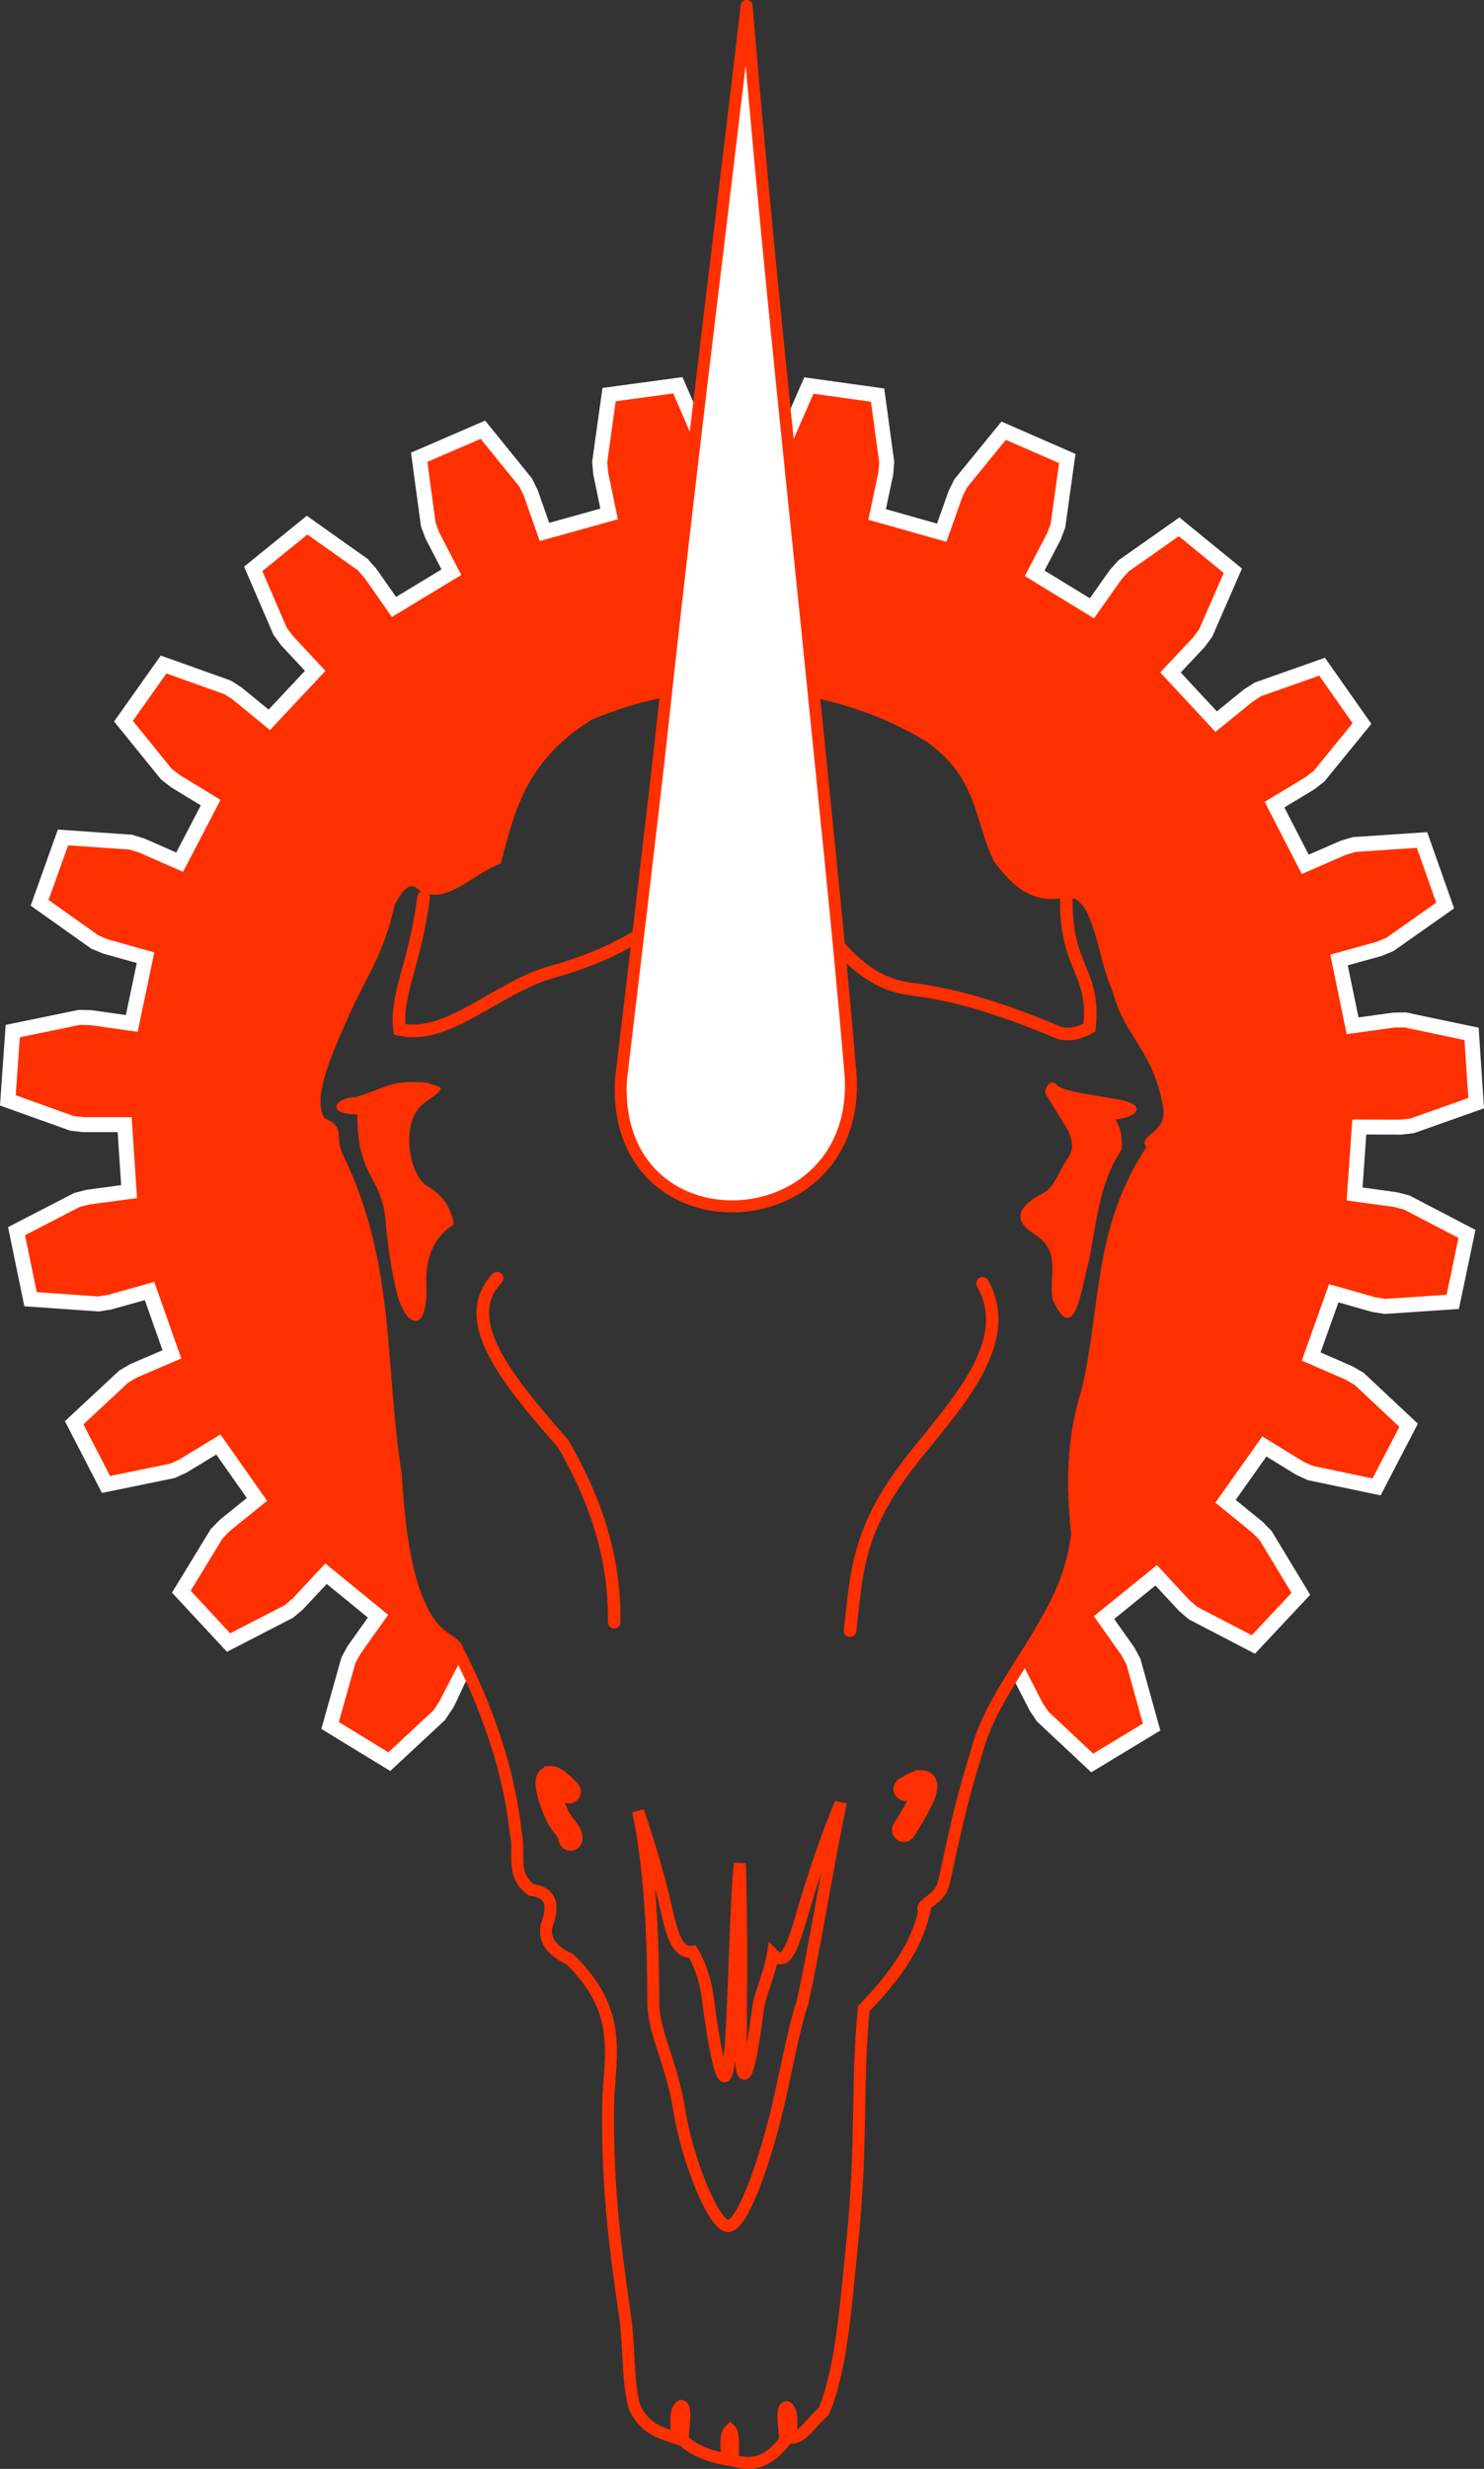 <?xml version="1.0" encoding="UTF-8" standalone="no"?>
<!-- Created with Inkscape (http://www.inkscape.org/) -->

<svg
   xmlns:dc="http://purl.org/dc/elements/1.1/"
   xmlns:cc="http://creativecommons.org/ns#"
   xmlns:rdf="http://www.w3.org/1999/02/22-rdf-syntax-ns#"
   xmlns:svg="http://www.w3.org/2000/svg"
   xmlns="http://www.w3.org/2000/svg"
   version="1.1"
   width="2479.906"
   height="4123.395"
   id="svg4006">
  <rect width="100%" height="100%" fill="#333333" stroke="none"/>
  <defs
     id="defs4008" />
  <g
     transform="translate(0,10.001)"
     id="g3775">
    <path
       d="m 1708.624,2768.649 33.809,65.885 9.531,14.188 74.875,70.125 83,-50.25 -27.438,-98.844 -8.156,-15.031 -46.219,-65.5 105.312,-85.344 54.5,58.781 13,11.094 91.031,47.313 66.344,-70.782 -53.094,-87.781 -11.906,-12.25 -62.156,-50.594 78.375,-110.593 68.344,41.906 15.5,7.156 100.406,21.031 44.813,-86.093 -74.813,-70.188 -14.781,-8.594 -73.5,-31.937 45.625,-127.657 77.125,21.938 16.875,2.688 102.344,-6.844 19.906,-94.969 -90.969,-47.406 -16.531,-4.281 -79.406,-10.938 9.5,-135.219 80.156,0.313 16.969,-1.938 96.719,-34.218 -6.438,-96.813 -100.375,-21.125 -17.094,0.344 -79.406,10.906 -27.344,-132.781 77.281,-21.344 15.812,-6.437 83.906,-59.032 -32.312,-91.5 -102.375,6.782 -16.375,4.906 -73.531,31.937 -62.125,-120.469 68.656,-41.406 13.5,-10.468 64.844,-79.5 -55.781,-79.376 -96.75,34.126 -14.437,9.156 -62.188,50.594 -92.344,-99.25 54.938,-58.376 10.156,-13.75 41.031,-94.031 -75.156,-61.375 -83.937,58.969 -11.438,12.719 -46.219,65.5 -115.688,-70.656 37.125,-71.063 6.094,-15.969 14.125,-101.594 -88.938,-38.843 -64.906,79.437 -7.594,15.313 -26.844,75.531 -130.469,-36.812 16.625,-78.438 1.531,-17 -13.812,-101.656 -96.094,-13.406 -41.094,94 -3.156,16.812 -5.469,79.969 -135.562,-0.25 -5.188,-80 -3.094,-16.813 -40.719,-94.156 2e-4,0 -96.156,13.031 -14.187,101.594 1.469,17.031 16.312,78.5 -130.594,36.313 -26.562,-75.625 -7.531,-15.344 -64.625,-79.688 -89.062,38.5 13.75,101.657 6,16 36.875,71.156 -115.938,70.219 -46,-65.656 -11.375,-12.75 -83.719,-59.282 -75.375,61.094 40.656,94.188 10.125,13.75 54.688,58.593 -92.688,98.907 -62,-50.813 -14.406,-9.219 -96.625,-34.5 -56.094,79.156 64.562,79.75 13.469,10.5 68.469,41.688 -62.594,120.219 -73.406,-32.188 -16.344,-5 -102.344,-7.156 -32.656,91.375 83.656,59.344 15.812,6.5 77.188,21.656 -27.812,132.656 -79.406,-11.218 -17.063,-0.376 -100.469,20.719 -6.812,96.813 96.594,34.562 16.969,2 80.156,0 9,135.25 -79.469,10.625 -16.562,4.25 -91.156,47.063 19.563,95.031 102.344,7.219 16.875,-2.625 77.188,-21.625 45.156,127.812 -73.656,31.656 -14.781,8.563 -75.094,69.906 44.5,86.219 100.469,-20.625 15.562,-7.125 68.5,-41.625 77.938,110.875 -62.375,50.375 -11.938,12.219 -53.437,87.562 66.094,71.063 91.219,-47 13.031,-11.031 54.719,-58.594 105,85.75 -46.469,65.344 -8.219,14.968 -27.813,98.75 82.813,50.563 75.125,-69.844 9.594,-14.156 c 5.545,-6.811 22.508,-49.925 32.944,-65.031"
       id="path6392"
       style="fill:none;stroke:#ffffff;stroke-width:50;stroke-miterlimit:4;stroke-dasharray:none" />
    <path
       d="m 1125.09,647.128 -96.156,13.031 -14.187,101.594 1.469,17.031 16.312,78.5 -130.594,36.313 -26.562,-75.625 -7.531,-15.344 -64.625,-79.688 -89.062,38.5 13.75,101.657 6,16 36.875,71.156 -115.938,70.219 -46,-65.656 -11.375,-12.75 -83.719,-59.282 -75.375,61.094 40.656,94.188 10.125,13.75 54.688,58.593 -92.688,98.907 -62,-50.813 -14.406,-9.219 -96.625,-34.5 -56.094,79.156 64.562,79.75 13.469,10.5 68.469,41.688 -62.594,120.219 -73.406,-32.188 -16.344,-5 -102.344,-7.156 -32.656,91.375 83.656,59.344 15.812,6.5 77.188,21.656 -27.812,132.656 -79.406,-11.218 -17.063,-0.376 -100.469,20.719 -6.812,96.813 96.594,34.562 16.969,2 80.156,0 9,135.25 -79.469,10.625 -16.562,4.25 -91.156,47.063 19.563,95.031 102.344,7.219 16.875,-2.625 77.188,-21.625 45.156,127.812 -73.656,31.656 -14.781,8.563 -75.094,69.906 44.5,86.219 100.469,-20.625 15.562,-7.125 68.5,-41.625 77.938,110.875 -62.375,50.375 -11.938,12.219 -53.437,87.562 66.094,71.063 91.219,-47 13.031,-11.031 54.719,-58.594 105,85.75 -46.469,65.344 -8.219,14.968 -27.813,98.75 82.813,50.563 75.125,-69.844 9.594,-14.156 36.875,-71.157 2.344,1.032 c -2.647,-5.364 -5.313,-10.766 -8.094,-16.188 -9.119,-31.872 -76.748,1.045 -94.281,-297.125 -28.559,-176.904 -9.211,-351.156 -98.562,-531.437 -14.051,-32.403 5.967,-43.694 -30,-60 -21.927,-33.699 11.864,-108.271 45.719,-182.875 24.797,-54.145 53.537,-92.55 71.438,-174.281 10.308,-19.07 24.92,-44.02 42.844,-22.844 1.026,0.558 2.037,1.085 3.062,1.562 -3.853,1.067 -6.876,4.648 -7.281,8.625 -6.708,53.965 -18.352,93.943 -27.625,128.25 -9.273,34.308 -16.384,63.359 -12.344,94.281 l 0.875,6.844 6.719,1.594 c 44.175,10.539 87.334,-8.734 130,-32.156 42.666,-23.422 85.776,-51.574 129.281,-63.656 109.116,-30.303 165.832,-72.069 206.406,-104.719 20.287,-16.326 36.507,-30.125 52.938,-39.25 14.377,-7.985 28.785,-12.689 47.656,-12.969 2.696,-0.04 5.484,0.01 8.375,0.156 61.799,3.076 95.212,42 132.281,85.469 37.07,43.468 77.451,91.271 149.875,100.187 79.608,9.802 157.111,35.945 240.219,70.719 20.533,8.591 43.231,3.403 63,-7.625 l 4.5,-2.531 0.563,-5.094 c 5.486,-49.117 -5.452,-76.72 -16.625,-104.062 -11.174,-27.343 -22.712,-55.126 -21.875,-112.625 0.01,-0.512 -0.024,-1.025 -0.094,-1.532 38.644,10.836 43.845,105.323 67.25,154.25 20.47,79.779 70.257,100.481 85.688,200 3.313,40.953 -43.377,41.892 -28.562,62.844 -90.307,135.238 -75.671,270.481 -108.562,405.719 -25.373,80 -25.899,160 -17.156,240 -10.592,82.164 -49.206,148.138 -86.719,212.063 l 2,-0.844 36.594,71.312 9.531,14.188 74.875,70.125 83,-50.25 -27.438,-98.844 -8.156,-15.031 -46.219,-65.5 105.312,-85.344 54.5,58.781 13,11.094 91.031,47.313 66.344,-70.782 -53.094,-87.781 -11.906,-12.25 -62.156,-50.594 78.375,-110.593 68.344,41.906 15.5,7.156 100.406,21.031 44.813,-86.093 -74.813,-70.188 -14.781,-8.594 -73.5,-31.937 45.625,-127.657 77.125,21.938 16.875,2.688 102.344,-6.844 19.906,-94.969 -90.969,-47.406 -16.531,-4.281 -79.406,-10.938 9.5,-135.219 80.156,0.313 16.969,-1.938 96.719,-34.218 -6.438,-96.813 -100.375,-21.125 -17.094,0.344 -79.406,10.906 -27.344,-132.781 77.281,-21.344 15.812,-6.437 83.906,-59.032 -32.312,-91.5 -102.375,6.782 -16.375,4.906 -73.531,31.937 -62.125,-120.469 68.656,-41.406 13.5,-10.468 64.844,-79.5 -55.781,-79.376 -96.75,34.126 -14.437,9.156 -62.188,50.594 -92.344,-99.25 54.938,-58.376 10.156,-13.75 41.031,-94.031 -75.156,-61.375 -83.937,58.969 -11.438,12.719 -46.219,65.5 -115.688,-70.656 37.125,-71.063 6.094,-15.969 14.125,-101.594 -88.938,-38.843 -64.906,79.437 -7.594,15.313 -26.844,75.531 -130.469,-36.812 16.625,-78.438 1.531,-17 -13.812,-101.656 -96.094,-13.406 -41.094,94 -3.156,16.812 -5.469,79.969 -135.562,-0.25 -5.188,-80 -3.094,-16.813 -40.719,-94.156 z m 108.031,494.688 c 119.445,0.04 230.199,34.123 314.594,85.906 88.082,60.894 80.261,133.785 114.281,201.437 28.431,38.089 60.572,68.124 110,60.719 l 0,0.562 c -0.878,60.378 12.158,93.097 23.344,120.469 10.728,26.252 19.469,47.176 15.688,89.031 -14.803,7.195 -29.202,9.136 -40.875,4.25 -83.895,-35.102 -163.176,-61.987 -245.5,-72.124 -64.797,-7.979 -99.976,-49.757 -137.094,-93.282 -37.118,-43.525 -76.555,-89.018 -146.5,-92.5 -1.659,-0.09 -3.286,-0.136 -4.906,-0.156 -1.62,-0.02 -3.233,0 -4.812,0.03 -22.112,0.425 -40.446,6.227 -57.031,15.438 -18.955,10.528 -35.774,25.087 -55.781,41.187 -40.015,32.2 -92.904,71.475 -199.219,101 -47.839,13.285 -91.883,42.544 -133.531,65.406 -38.949,21.382 -74.967,36.655 -108.75,31.563 -1.619,-23.967 4.072,-48.426 12.438,-79.375 9.191,-34.003 21.247,-75.416 28.156,-131 0.391,-2.648 -0.336,-5.442 -1.969,-7.562 40.21,8.525 80.414,-37.125 120.625,-50.813 22.857,-84.561 39.983,-170.192 151.438,-240 80.238,-34.255 161.759,-49.477 239.719,-50.156 1.9,-0.02 3.792,-0.03 5.688,-0.03 z m 550.344,346.343 c 0.243,-0.01 0.478,0 0.719,0 -0.549,0 -1.095,0.03 -1.656,0.06 0.308,-0.02 0.633,-0.05 0.938,-0.06 z m -1094.5,309.469 c -41.26,0.35 -48.062,11.366 -94.25,25.094 -38.129,1.868 -48.203,28.594 3,27.844 -0.659,107.109 40.237,100.167 47.125,178.593 4.355,49.585 11.636,91.064 18.844,119.844 14.52,57.982 51.63,71.487 48.313,-15.563 -1.867,-48.987 17.421,-81.176 45.719,-98.593 -4.239,-32.051 -25.024,-52.911 -42.875,-62.844 -31.893,-17.746 -44.517,-99.759 -14.281,-132.844 11.935,-13.06 39.412,-25.847 34.563,-33.062 -18.62,-6.449 -21.125,-7.986 -37.406,-8.375 -3.079,-0.07 -5.999,-0.114 -8.75,-0.09 z m 1069.938,0.844 c -5.131,-0.03 -10.354,5.612 -12.188,16.375 l 39.562,64.312 c 13.134,33.04 0.455,41.01 -8.562,57.125 -13.732,24.541 -19.181,40.819 -40,50 -46.336,26.301 -36.595,46.996 -7.156,65.719 43.411,27.82 22.896,68.461 28.594,107.156 37.221,83.961 47.986,-23.454 60,-62.875 12.763,-63.428 16.628,-129.401 54.281,-185.718 2.484,-19.082 -1.056,-36.134 -10,-51.407 37.436,-3.6 55.083,-23.959 2.844,-32.875 -49.732,-8.488 -92.317,-13.848 -100.781,-24.218 -1.972,-2.417 -4.261,-3.584 -6.594,-3.594 z m -928.594,316.281 c -2.665,0.09 -5.272,1.305 -7.062,3.281 -16.792,18.042 -25.456,38.753 -26.406,60.625 -0.95,21.873 5.433,44.611 16.875,68.407 22.766,47.343 65.879,99.647 118.594,159.218 62.23,106.087 85.31,202.246 83.969,292.719 -0.041,2.62 0.987,5.245 2.812,7.125 1.825,1.88 4.411,2.991 7.031,3.031 2.62,0.04 5.247,-0.984 7.125,-2.812 1.878,-1.828 2.998,-4.442 3.031,-7.063 1.398,-94.296 -22.983,-194.731 -87.094,-303.781 l -0.5,-0.844 -0.625,-0.719 c -52.805,-59.635 -95.25,-111.762 -116.312,-155.562 -10.531,-21.901 -15.66,-41.525 -14.906,-58.875 0.754,-17.351 6.983,-32.75 21.031,-47.844 2.647,-2.769 3.474,-7.107 2.031,-10.656 -1.443,-3.549 -5.078,-6.115 -8.906,-6.25 -0.229,-0.01 -0.459,-0.01 -0.688,0 z m 811.313,8.563 c -3.45,0.106 -6.801,2.165 -8.469,5.187 -1.668,3.023 -1.593,6.899 0.156,9.875 27.156,47.867 14.272,96.63 -15.094,147.125 -29.366,50.495 -75.129,100.526 -109.875,146.156 -85.148,111.819 -86.807,184.943 -97.719,280.625 -0.299,2.602 0.465,5.324 2.094,7.375 1.628,2.051 4.086,3.421 6.688,3.719 2.602,0.299 5.324,-0.465 7.375,-2.094 2.051,-1.628 3.42,-4.116 3.719,-6.718 11.022,-96.648 11.013,-162.129 93.75,-270.782 33.858,-44.464 80.256,-94.923 111.25,-148.218 30.994,-53.294 46.646,-111.611 15.187,-167.063 -1.761,-3.211 -5.402,-5.294 -9.062,-5.187 z m -722,826.156 c -1.506,0.05 -3.069,0.309 -4.625,0.875 -3.113,1.13 -5.75,3.536 -7.25,5.969 -3.001,4.865 -2.955,9.235 -2.75,13.562 0.82,17.307 10.147,40.033 14.875,51.625 0.762,1.869 1.58,3.664 2.437,5.375 l 29.5,8.312 c -5.005,-6.545 -10.095,-13.132 -13.406,-21.25 -3.938,-9.654 -10.733,-29.328 -12.656,-40.531 4.206,3.028 10.019,7.719 17.656,15.563 1.814,1.921 4.39,3.096 7.031,3.156 2.642,0.06 5.293,-1.003 7.188,-2.844 1.895,-1.841 3.012,-4.452 3.031,-7.094 0.019,-2.641 -1.038,-5.287 -2.906,-7.156 -14.728,-15.125 -23.148,-22.862 -33.813,-25.156 -1.333,-0.287 -2.807,-0.456 -4.312,-0.406 z m 620.344,6.937 c -0.607,-0.01 -1.21,0.02 -1.781,0.06 -9.147,0.692 -17.809,5.216 -30,12.718 -2.321,1.326 -4.088,3.63 -4.75,6.219 -0.662,2.589 -0.212,5.442 1.188,7.719 1.399,2.276 3.735,3.953 6.344,4.531 2.609,0.578 5.457,0.03 7.688,-1.437 7.774,-4.785 13.144,-7.058 16.844,-8.375 -1.202,4.327 -3.765,11.16 -7.969,19.531 -4.054,8.072 -9.529,17.752 -16.25,28.812 l 7.031,11.594 11.219,-3.125 c 6.391,-10.592 11.727,-20.053 15.875,-28.312 6.253,-12.453 10.139,-21.83 10.844,-30.688 0.352,-4.429 -0.12,-9.563 -3.844,-13.906 -3.258,-3.8 -8.189,-5.274 -12.438,-5.344 z m 71.875,28.938 c -2.641,9.861 -5.064,19.292 -7.344,28.437 l 7.281,-2.031 0.062,-26.406 z"
       id="path5473-7"
       style="fill:#ff3000;fill-opacity:1;stroke:none" />
    <path
       d="m 1233.106,1141.827 c -1.896,0 -3.787,0.01 -5.688,0.03 -77.959,0.679 -159.481,15.902 -239.719,50.157 -111.454,69.808 -128.58,155.439 -151.438,240 -40.211,13.688 -80.415,59.338 -120.625,50.812 1.633,2.121 2.36,4.915 1.969,7.563 -6.91,55.584 -18.965,96.997 -28.156,131 -8.366,30.949 -14.057,55.408 -12.438,79.375 33.783,5.092 69.801,-10.181 108.75,-31.563 41.648,-22.863 85.692,-52.121 133.531,-65.406 106.314,-29.525 159.204,-68.8 199.219,-101 20.007,-16.1 36.826,-30.66 55.781,-41.188 16.586,-9.211 34.919,-15.012 57.031,-15.437 1.579,-0.03 3.192,-0.05 4.812,-0.03 1.62,0.02 3.247,0.07 4.906,0.156 69.945,3.482 109.382,48.975 146.5,92.5 37.118,43.525 72.296,85.303 137.094,93.281 82.324,10.137 161.605,37.022 245.5,72.125 11.673,4.885 26.072,2.945 40.875,-4.25 3.782,-41.856 -4.96,-62.779 -15.688,-89.031 -11.185,-27.372 -24.222,-60.091 -23.344,-120.469 0,-0.187 0,-0.375 0,-0.562 -49.428,7.405 -81.569,-22.63 -110,-60.719 -34.02,-67.652 -26.199,-140.543 -114.281,-201.437 -84.394,-51.783 -195.149,-85.865 -314.594,-85.907 z m -1.438,324.313 c -18.871,0.28 -33.279,4.984 -47.656,12.969 -16.431,9.125 -32.65,22.924 -52.938,39.25 -40.575,32.65 -97.29,74.416 -206.406,104.718 -43.505,12.082 -86.615,40.235 -129.281,63.657 -42.666,23.422 -85.825,42.695 -130,32.156 l -6.719,-1.594 -0.875,-6.844 c -4.04,-30.922 3.07,-59.973 12.344,-94.281 9.273,-34.307 20.917,-74.285 27.625,-128.25 0.405,-3.977 3.428,-7.558 7.281,-8.625 -1.026,-0.477 -2.037,-1.004 -3.062,-1.562 -17.924,-21.176 -32.536,3.774 -42.844,22.843 -17.9,81.732 -46.64,120.137 -71.438,174.282 -33.855,74.604 -67.645,149.176 -45.719,182.875 35.967,16.306 15.949,27.597 30,60 89.351,180.281 70.003,354.533 98.562,531.437 17.534,298.17 85.162,265.253 94.281,297.125 59.346,115.704 87.938,218.415 97.156,305.719 7.673,31.653 -9.205,69.441 25.719,94.281 24.867,3.705 42.343,14.804 25.719,60 -4.337,22.201 6.121,40.874 38.562,55.719 91.977,88.616 66.071,163.64 64.281,241.437 -2.035,149.894 14.194,255.597 28.656,358.157 6.826,48.403 3.263,106.082 15.625,148.968 17.096,37.337 47.078,43.687 70.688,51.719 0.336,-14.512 -5.747,-46.745 7.125,-54.125 10.515,0.612 1.675,45.742 2.875,55.281 -0.032,0.78 -0.292,1.52 -0.688,2.188 0.574,0.222 1.147,0.426 1.719,0.656 19.803,19.036 50.328,27.512 73,31.375 -0.01,-0.133 -0.033,-0.272 -0.031,-0.406 0,-12.694 -5.247,-39.811 4.938,-49.094 7.677,6.725 3.644,40.49 5.062,49.094 0.01,0.647 -0.124,1.287 -0.375,1.875 0.091,0.01 0.191,0.02 0.281,0.03 35.503,11.19 60.353,0.807 87.656,-33.719 -0.742,-0.84 -1.236,-1.88 -1.281,-3 1.12,-9.094 -7.508,-51.676 2.875,-52.281 12.562,6.802 6.767,37.419 7.125,51.188 20.246,0.83 34.505,-27.067 54.75,-43.625 28.569,-64.842 36.703,-170.584 46.906,-272.157 18.553,-175.721 7.794,-276.119 20.25,-400.718 50.679,-52.912 88.673,-103.781 101.406,-164.282 -10.332,-9.083 23.864,-16.426 31.438,-42.843 9.411,-35.326 21.81,-113.976 55.188,-219.688 31.854,-124.042 140.167,-219.211 159.094,-366.031 -8.743,-80 -8.217,-160 17.156,-240 32.891,-135.238 18.256,-270.481 108.562,-405.719 -14.814,-20.952 31.876,-21.891 28.562,-62.844 -15.431,-99.519 -65.218,-120.222 -85.688,-200 -23.405,-48.928 -28.606,-143.414 -67.25,-154.25 0.07,0.507 0.102,1.02 0.094,1.532 -0.837,57.499 10.702,85.282 21.875,112.625 11.173,27.342 22.111,54.945 16.625,104.062 l -0.562,5.094 -4.5,2.531 c -19.769,11.028 -42.467,16.216 -63,7.625 -83.108,-34.774 -160.611,-60.917 -240.219,-70.719 -72.424,-8.917 -112.805,-56.719 -149.875,-100.187 -37.07,-43.469 -70.482,-82.393 -132.281,-85.469 -2.891,-0.144 -5.679,-0.196 -8.375,-0.156 z m 551.781,22.031 c -0.305,0.01 -0.629,0.04 -0.938,0.06 0.561,-0.03 1.107,-0.06 1.656,-0.06 -0.241,0 -0.475,-0.01 -0.719,0 z m -1094.5,309.469 c 2.751,-0.02 5.671,0.02 8.75,0.09 16.281,0.389 18.786,1.926 37.406,8.375 4.849,7.215 -22.627,20.003 -34.562,33.063 -30.236,33.085 -17.611,115.097 14.281,132.843 17.851,9.933 38.636,30.793 42.875,62.844 -28.297,17.417 -47.586,49.606 -45.719,98.594 3.317,87.05 -33.792,73.544 -48.312,15.562 -7.207,-28.78 -14.489,-70.258 -18.844,-119.843 -6.888,-78.426 -47.784,-71.484 -47.125,-178.594 -51.203,0.75 -41.129,-25.976 -3,-27.844 46.188,-13.728 52.99,-24.744 94.25,-25.094 z m 1069.938,0.844 c 2.332,0.01 4.622,1.177 6.594,3.593 8.464,10.371 51.05,15.731 100.781,24.219 52.239,8.916 34.592,29.275 -2.844,32.875 8.944,15.273 12.484,32.325 10,51.406 -37.653,56.318 -41.518,122.291 -54.281,185.719 -12.014,39.421 -22.779,146.836 -60,62.875 -5.697,-38.695 14.818,-79.336 -28.594,-107.156 -29.439,-18.723 -39.18,-39.418 7.156,-65.719 20.819,-9.181 26.268,-25.459 40,-50 9.017,-16.115 21.696,-24.085 8.562,-57.125 l -39.562,-64.312 c 1.834,-10.763 7.056,-16.401 12.188,-16.375 z m -928.594,316.281 c 0.229,-0.01 0.458,-0.01 0.688,0 3.829,0.135 7.468,2.678 8.911,6.227 1.443,3.549 0.612,7.91 -2.036,10.679 -14.049,15.094 -20.278,30.493 -21.031,47.844 -0.754,17.35 4.375,36.974 14.906,58.875 21.062,43.8 63.507,95.927 116.312,155.562 l 0.625,0.719 0.5,0.844 c 64.111,109.05 88.491,209.485 87.094,303.781 -0.033,2.621 -1.145,5.212 -3.023,7.04 -1.878,1.828 -4.497,2.872 -7.118,2.835 -2.62,-0.04 -5.21,-1.154 -7.035,-3.034 -1.825,-1.88 -2.865,-4.502 -2.824,-7.122 1.341,-90.473 -21.738,-186.632 -83.969,-292.719 -52.715,-59.571 -95.828,-111.875 -118.594,-159.219 -11.442,-23.795 -17.825,-46.533 -16.875,-68.406 0.95,-21.872 9.614,-42.583 26.406,-60.625 1.79,-1.976 4.398,-3.188 7.062,-3.281 z m 811.312,8.562 c 3.66,-0.107 7.301,1.977 9.062,5.188 31.458,55.452 15.806,113.768 -15.188,167.062 -30.994,53.295 -77.392,103.755 -111.25,148.219 -82.737,108.653 -82.728,174.134 -93.75,270.781 -0.299,2.602 -1.666,5.065 -3.717,6.693 -2.051,1.629 -4.759,2.403 -7.361,2.104 -2.602,-0.298 -5.064,-1.666 -6.693,-3.717 -1.629,-2.051 -2.403,-4.759 -2.104,-7.361 10.912,-95.682 12.571,-168.806 97.719,-280.625 34.746,-45.63 80.509,-95.661 109.875,-146.156 29.366,-50.495 42.25,-99.258 15.094,-147.125 -1.749,-2.976 -1.801,-6.876 -0.134,-9.899 1.668,-3.022 4.996,-5.057 8.446,-5.164 z m -722,826.157 c 1.505,-0.05 2.979,0.119 4.312,0.406 10.665,2.294 19.084,10.031 33.812,25.156 1.868,1.869 2.948,4.502 2.929,7.144 -0.019,2.642 -1.136,5.26 -3.031,7.101 -1.895,1.841 -4.543,2.883 -7.185,2.826 -2.642,-0.06 -5.243,-1.212 -7.057,-3.133 -7.637,-7.844 -13.45,-12.535 -17.656,-15.563 1.923,11.203 8.718,30.877 12.656,40.531 3.457,8.476 8.847,15.292 14.062,22.125 5.215,6.834 11.291,14.161 10.938,24.844 0.039,2.697 -1.069,5.392 -2.993,7.282 -1.925,1.89 -4.639,2.948 -7.335,2.859 -2.696,-0.09 -5.335,-1.323 -7.132,-3.335 -1.796,-2.011 -2.725,-4.773 -2.509,-7.462 0.049,-1.479 -1.901,-5.545 -6.875,-12.063 -4.974,-6.517 -11.927,-15.015 -16.688,-26.687 -4.728,-11.592 -14.055,-34.318 -14.875,-51.625 -0.205,-4.327 -0.251,-8.697 2.75,-13.563 1.501,-2.432 4.137,-4.838 7.25,-5.968 1.556,-0.566 3.12,-0.829 4.625,-0.875 z m 620.344,6.937 c 4.248,0.07 9.179,1.544 12.438,5.344 3.724,4.343 4.196,9.477 3.844,13.906 -0.705,8.858 -4.59,18.235 -10.844,30.688 -6.253,12.452 -15.105,27.558 -26.406,45.312 -1.407,2.21 -3.715,3.826 -6.272,4.394 -2.557,0.567 -5.332,0.08 -7.542,-1.329 -2.209,-1.408 -3.825,-3.716 -4.392,-6.273 -0.567,-2.558 -0.077,-5.333 1.331,-7.542 11.076,-17.4 19.64,-32.05 25.406,-43.531 4.204,-8.371 6.767,-15.204 7.969,-19.531 -3.7,1.317 -9.069,3.59 -16.844,8.375 -2.23,1.472 -5.065,1.996 -7.674,1.418 -2.609,-0.578 -4.957,-2.251 -6.357,-4.527 -1.399,-2.277 -1.831,-5.127 -1.169,-7.716 0.662,-2.589 2.41,-4.882 4.731,-6.207 12.191,-7.502 20.853,-12.026 30,-12.718 0.572,-0.04 1.174,-0.07 1.781,-0.06 z m -135.125,45.594 c -24.846,119.633 -43.213,241.088 -64.281,334.281 -11.426,30.703 -25.846,106.819 -38.562,162.844 -20.953,92.315 -59.517,206.631 -84.562,208.594 -24.566,1.925 -69.796,-113.141 -82.156,-192.875 -11.984,-77.309 -43.38,-130.191 -43.531,-179.969 -0.287,-94.312 -3.457,-217.167 -25.469,-320.031 13.674,39.919 31.316,96.58 42.656,144.25 12.454,52.353 19.163,93.866 48.344,90.468 24.994,43.234 25.549,81.753 30.094,111.594 41.81,274.509 34.588,-108.984 48.906,-259.156 4.251,110.616 1.502,268.227 1.656,312.844 0.15,43.514 9.269,81.212 28.719,-69.375 3.143,-24.339 19.24,-57.865 24.906,-91.469 19.966,20.258 31.203,-5.434 47.812,-63.281 17.084,-59.502 43.591,-138.948 65.469,-188.719 z"
       id="path5569"
       style="fill:none;stroke:#ff3000;stroke-width:1;stroke-miterlimit:4;stroke-opacity:1;stroke-dasharray:none" />
    <path
       d="m 1037.597,1794.031 c -14.854,291.996 401.493,272.497 383.858,-8.081 -20.489,-242.708 -45.786,-477.804 -72.649,-746.763 C 1309.87,661.647 1276.112,340.688 1247.709,0 c -46.668,398.474 -93.043,761.249 -140.004,1195.422 -15.18,140.347 -44.727,383.989 -70.107,598.609 z"
       id="path3005"
       style="fill:#ffffff;fill-opacity:1;stroke:#ff3000;stroke-width:20;stroke-linejoin:round;stroke-miterlimit:4;stroke-opacity:1;stroke-dasharray:none" />
    <path
       d="m 660.544,2449.171 c 17.534,298.17 95.162,265.253 104.281,297.125 59.346,115.704 87.938,218.415 97.156,305.719 7.673,31.653 -9.205,69.441 25.719,94.281 24.867,3.705 42.343,14.804 25.719,60 -4.337,22.201 6.121,40.874 38.562,55.719 91.977,88.616 66.071,163.64 64.281,241.437 -2.035,149.894 14.194,255.597 28.656,358.157 6.826,48.403 3.263,106.082 15.625,148.968 17.096,37.337 47.078,43.687 70.688,51.719 0.336,-14.512 -5.747,-46.745 7.125,-54.125 10.515,0.612 1.675,45.742 2.875,55.281 -0.032,0.78 -0.292,1.52 -0.688,2.188 0.574,0.222 1.147,0.426 1.719,0.656 19.803,19.036 50.328,27.512 73,31.375 -0.01,-0.133 -0.033,-0.272 -0.031,-0.406 0,-12.694 -5.247,-39.811 4.938,-49.094 7.677,6.725 3.644,40.49 5.062,49.094 0.01,0.647 -0.124,1.287 -0.375,1.875 0.091,0.01 0.191,0.02 0.281,0.03 35.503,11.19 60.353,0.807 87.656,-33.719 -0.742,-0.84 -1.236,-1.88 -1.281,-3 1.12,-9.094 -7.508,-51.676 2.875,-52.281 12.562,6.802 6.767,37.419 7.125,51.188 20.246,0.83 34.505,-27.067 54.75,-43.625 28.569,-64.842 36.703,-170.584 46.906,-272.157 18.553,-175.721 7.794,-276.119 20.25,-400.718 50.679,-52.912 88.673,-103.781 101.406,-164.282 -10.332,-9.083 23.864,-16.426 31.438,-42.843 9.411,-35.326 21.81,-113.976 55.188,-219.688 31.854,-124.042 150.996,-219.211 169.922,-366.031 m -881.766,397.47 c 1.505,-0.05 2.979,0.119 4.312,0.406 10.665,2.294 19.084,10.031 33.812,25.156 1.868,1.869 2.948,4.502 2.929,7.144 -0.019,2.642 -1.136,5.26 -3.031,7.101 -1.895,1.841 -4.543,2.883 -7.185,2.826 -2.642,-0.06 -5.243,-1.212 -7.057,-3.133 -7.637,-7.844 -13.45,-12.535 -17.656,-15.563 1.923,11.203 8.718,30.877 12.656,40.531 3.457,8.476 8.847,15.292 14.062,22.125 5.215,6.834 11.291,14.161 10.938,24.844 0.039,2.697 -1.069,5.392 -2.993,7.282 -1.925,1.89 -4.639,2.948 -7.335,2.859 -2.696,-0.09 -5.335,-1.323 -7.132,-3.335 -1.796,-2.011 -2.725,-4.773 -2.509,-7.462 0.049,-1.479 -1.901,-5.545 -6.875,-12.063 -4.974,-6.517 -11.927,-15.015 -16.688,-26.687 -4.728,-11.592 -14.055,-34.318 -14.875,-51.625 -0.205,-4.327 -0.251,-8.697 2.75,-13.563 1.501,-2.432 4.137,-4.838 7.25,-5.968 1.556,-0.566 3.12,-0.829 4.625,-0.875 z m 620.344,6.937 c 4.248,0.07 9.179,1.544 12.438,5.344 3.724,4.343 4.196,9.477 3.844,13.906 -0.705,8.858 -4.59,18.235 -10.844,30.688 -6.253,12.452 -15.105,27.558 -26.406,45.312 -1.407,2.21 -3.715,3.826 -6.272,4.394 -2.557,0.567 -5.332,0.08 -7.542,-1.329 -2.209,-1.408 -3.825,-3.716 -4.392,-6.273 -0.567,-2.558 -0.077,-5.333 1.331,-7.542 11.076,-17.4 19.64,-32.05 25.406,-43.531 4.204,-8.371 6.767,-15.204 7.969,-19.531 -3.7,1.317 -9.069,3.59 -16.844,8.375 -2.23,1.472 -5.065,1.996 -7.674,1.418 -2.609,-0.578 -4.957,-2.251 -6.357,-4.527 -1.399,-2.277 -1.831,-5.127 -1.169,-7.716 0.662,-2.589 2.41,-4.882 4.731,-6.207 12.191,-7.502 20.853,-12.026 30,-12.718 0.572,-0.04 1.174,-0.07 1.781,-0.06 z m -135.125,45.594 c -24.846,119.633 -43.213,241.088 -64.281,334.281 -11.426,30.703 -25.846,106.819 -38.562,162.844 -20.953,92.315 -59.517,206.631 -84.562,208.594 -24.566,1.925 -69.796,-113.141 -82.156,-192.875 -11.984,-77.309 -43.38,-130.191 -43.531,-179.969 -0.287,-94.312 -3.457,-217.167 -25.469,-320.031 13.674,39.919 31.316,96.58 42.656,144.25 12.454,52.353 19.163,93.866 48.344,90.468 24.994,43.234 25.549,81.753 30.094,111.594 41.81,274.509 34.588,-108.984 48.906,-259.156 4.251,110.616 1.502,268.227 1.656,312.844 0.15,43.514 9.269,81.212 28.719,-69.375 3.143,-24.339 19.24,-57.865 24.906,-91.469 19.966,20.258 31.203,-5.434 47.812,-63.281 17.084,-59.502 43.591,-138.948 65.469,-188.719 z"
       id="path6382"
       style="fill:none;stroke:#ff3000;stroke-width:20;stroke-miterlimit:4;stroke-opacity:1;stroke-dasharray:none" />
  </g>
</svg>
